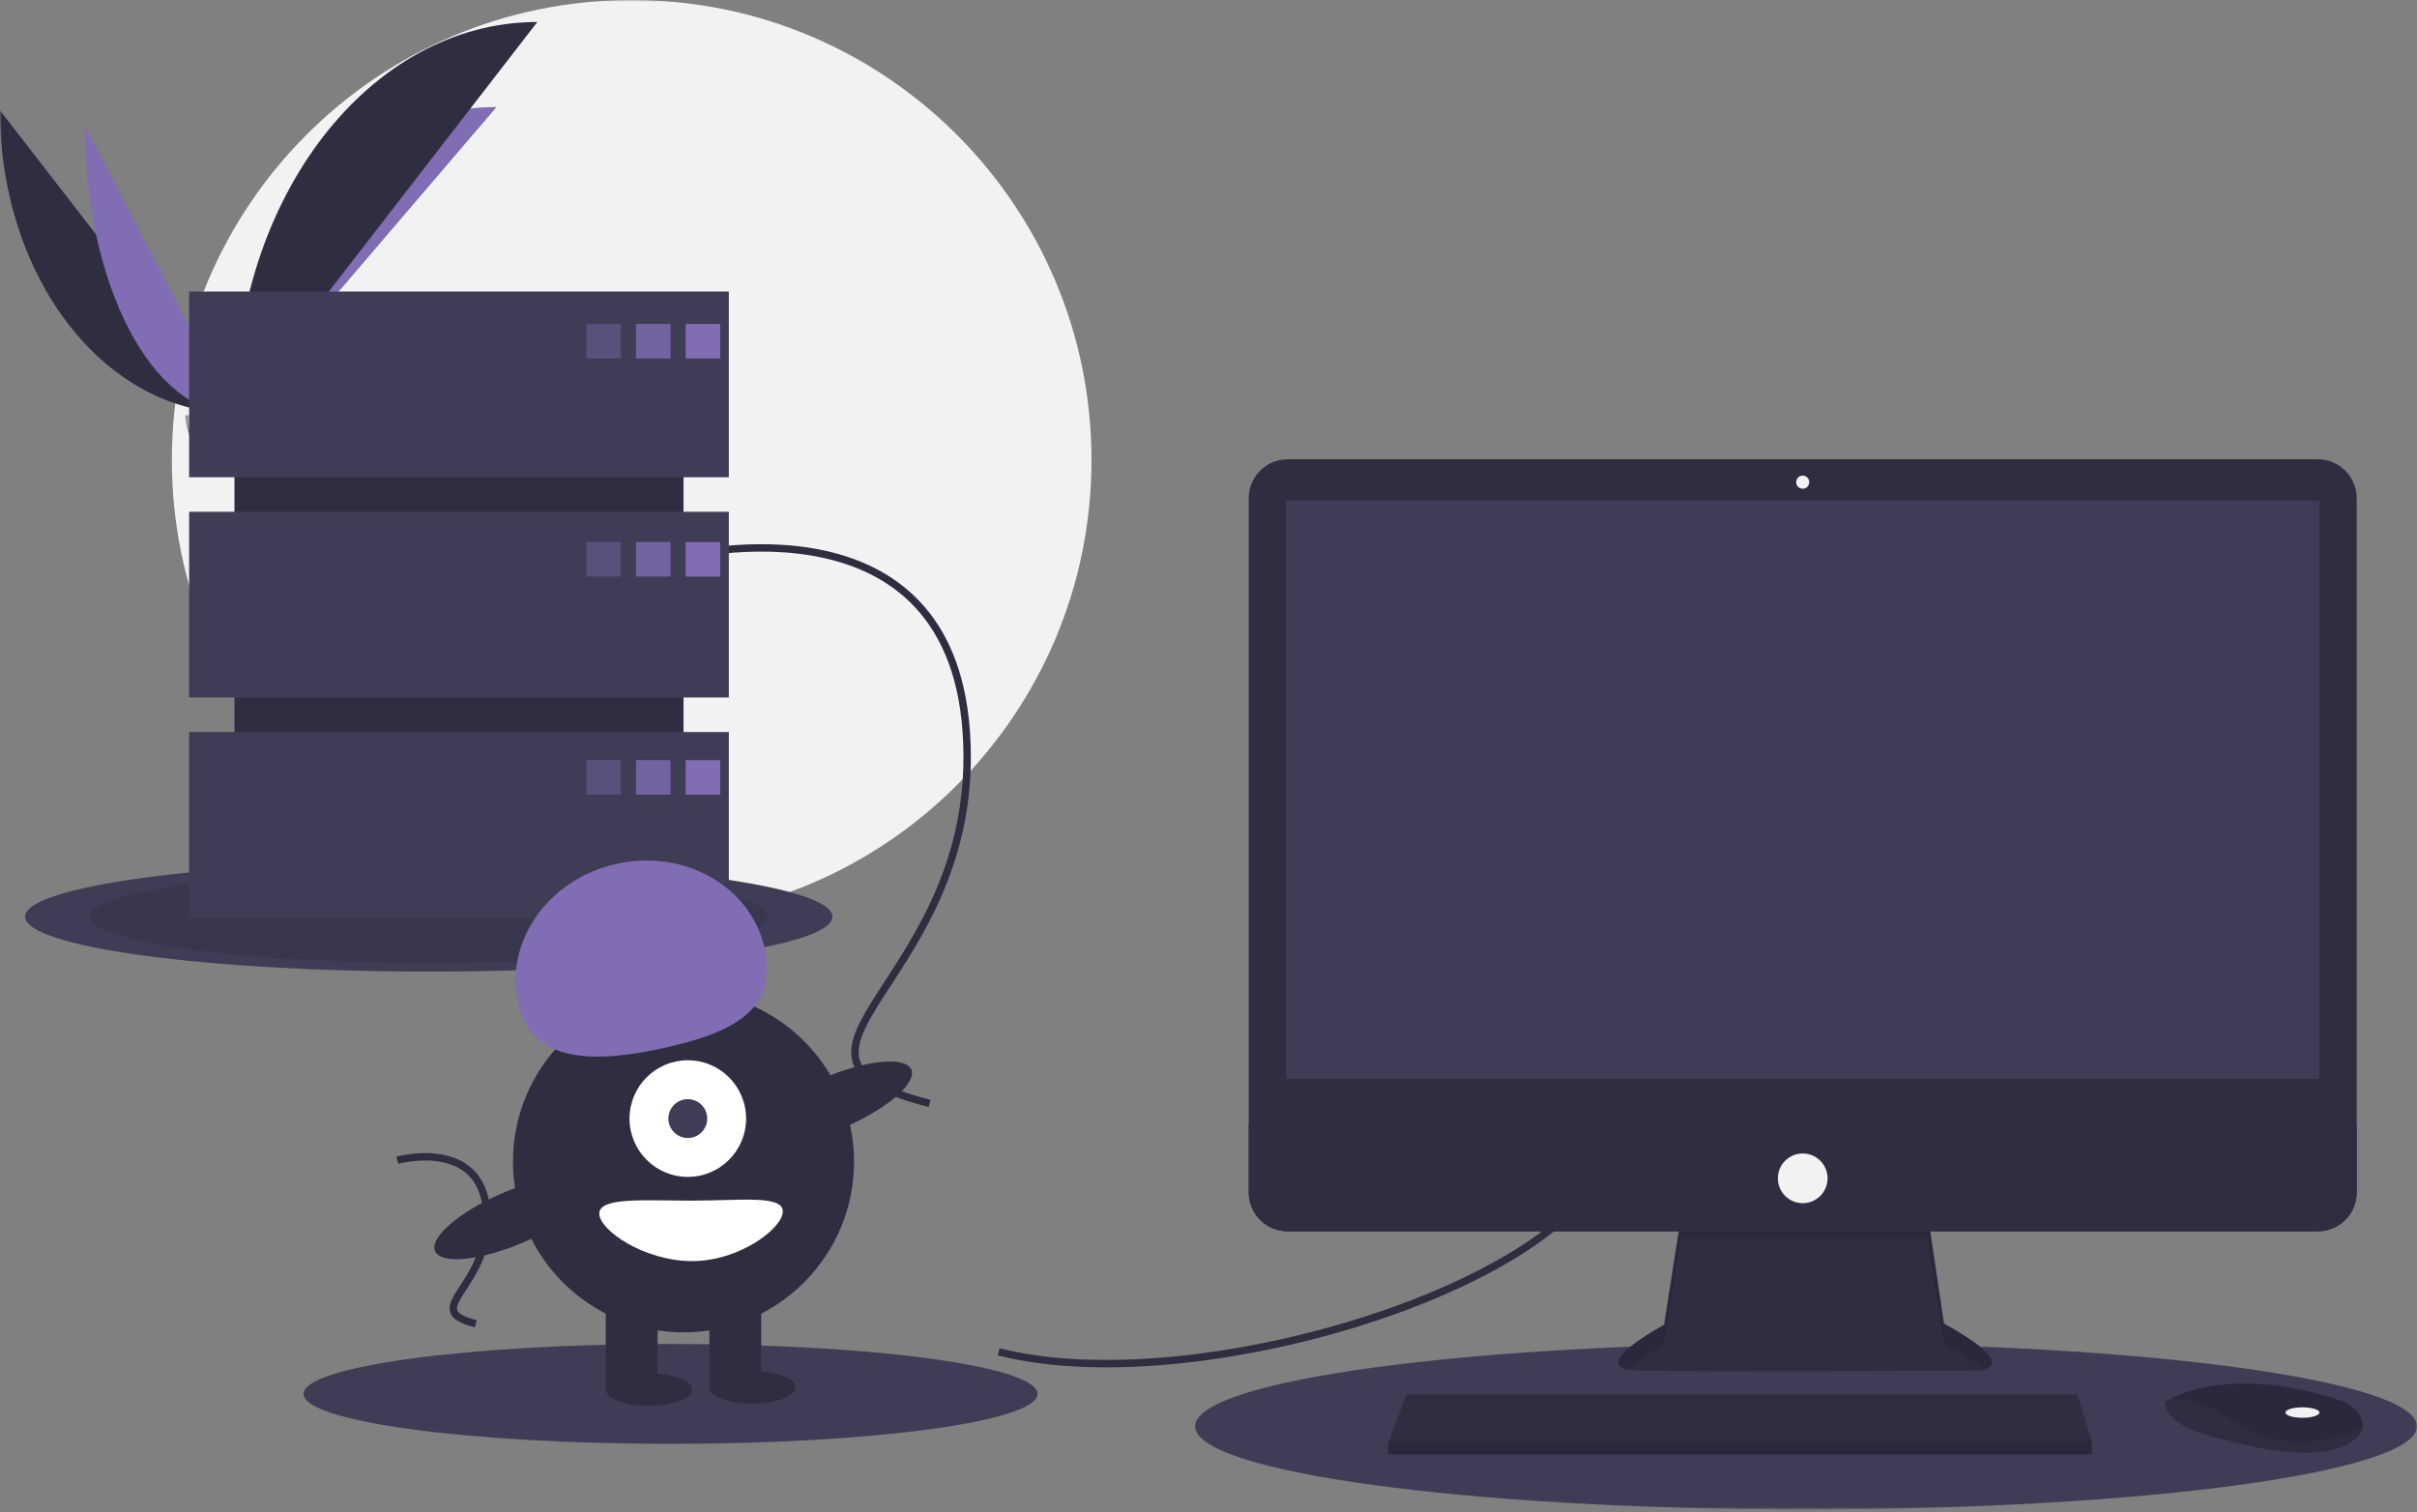 <svg width="652" height="408" viewBox="0 0 652 408" fill="none" xmlns="http://www.w3.org/2000/svg">
<rect x="0" y="0" width="652" height="408" fill="#808080" stroke="none"/>
<g clip-path="url(#clip0_101_49)">
<mask id="mask0_101_49" style="mask-type:luminance" maskUnits="userSpaceOnUse" x="0" y="0" width="652" height="408">
<path d="M652 0H0V407.2H652V0Z" fill="white"/>
</mask>
<g mask="url(#mask0_101_49)">
<path d="M170.399 248.165C238.904 248.165 294.439 192.611 294.439 124.082C294.439 55.554 238.904 0 170.399 0C101.894 0 46.359 55.554 46.359 124.082C46.359 192.611 101.894 248.165 170.399 248.165Z" fill="#F2F2F2"/>
<path d="M0 29.793C0 74.939 28.313 111.471 63.301 111.471L0 29.793Z" fill="#2F2E41"/>
<path d="M63.301 111.471C63.301 65.817 94.896 28.875 133.942 28.875L63.301 111.471Z" fill="#806DB3"/>
<path d="M22.936 33.885C22.936 76.769 40.99 111.471 63.302 111.471L22.936 33.885Z" fill="#806DB3"/>
<path d="M63.301 111.471C63.301 53.136 99.82 5.932 144.95 5.932L63.301 111.471Z" fill="#2F2E41"/>
<path d="M49.984 112.046C49.984 112.046 58.962 111.77 61.667 109.843C64.373 107.915 75.476 105.614 76.147 108.705C76.819 111.796 89.638 124.077 79.503 124.159C69.368 124.241 55.953 122.58 53.253 120.935C50.553 119.289 49.984 112.046 49.984 112.046Z" fill="#A8A8A8"/>
<path opacity="0.2" d="M79.684 123.083C69.549 123.165 56.134 121.504 53.434 119.859C51.378 118.606 50.558 114.109 50.284 112.035C50.094 112.043 49.984 112.046 49.984 112.046C49.984 112.046 50.553 119.289 53.253 120.934C55.954 122.58 69.368 124.241 79.503 124.159C82.429 124.136 83.439 123.094 83.384 121.552C82.978 122.484 81.862 123.066 79.684 123.083Z" fill="black"/>
<path d="M115.658 262.111C175.802 262.111 224.557 255.476 224.557 247.291C224.557 239.106 175.802 232.471 115.658 232.471C55.515 232.471 6.76 239.106 6.76 247.291C6.76 255.476 55.515 262.111 115.658 262.111Z" fill="#3F3D56"/>
<path opacity="0.1" d="M115.659 259.733C166.153 259.733 207.087 254.163 207.087 247.291C207.087 240.419 166.153 234.849 115.659 234.849C65.164 234.849 24.23 240.419 24.23 247.291C24.23 254.163 65.164 259.733 115.659 259.733Z" fill="black"/>
<path d="M487.197 407.2C578.215 407.2 652 397.159 652 384.772C652 372.385 578.215 362.344 487.197 362.344C396.178 362.344 322.393 372.385 322.393 384.772C322.393 397.159 396.178 407.2 487.197 407.2Z" fill="#3F3D56"/>
<path d="M180.882 389.506C235.557 389.506 279.88 383.475 279.88 376.034C279.88 368.593 235.557 362.561 180.882 362.561C126.206 362.561 81.883 368.593 81.883 376.034C81.883 383.475 126.206 389.506 180.882 389.506Z" fill="#3F3D56"/>
<path d="M269.398 364.674C321.81 378.073 422.555 347.198 433.62 312.245" stroke="#2F2E41" stroke-width="2" stroke-miterlimit="10"/>
<path d="M180.299 150.88C180.299 150.88 256.004 129.908 260.663 197.483C265.321 265.059 198.352 284.283 250.763 297.681" stroke="#2F2E41" stroke-width="2" stroke-miterlimit="10"/>
<path d="M107.158 312.993C107.158 312.993 129.912 306.689 131.312 327C132.712 347.31 112.584 353.088 128.337 357.115" stroke="#2F2E41" stroke-width="2" stroke-miterlimit="10"/>
<path d="M453.476 328.113L448.889 357.413C448.889 357.413 426.304 369.415 442.184 369.768C458.064 370.121 532.875 369.768 532.875 369.768C532.875 369.768 547.343 369.768 524.405 357.06L519.818 326.348L453.476 328.113Z" fill="#2F2E41"/>
<path opacity="0.1" d="M438.989 369.45C442.595 366.24 448.888 362.895 448.888 362.895L453.475 333.596L519.817 333.658L524.405 362.542C529.753 365.505 533.067 367.777 535.005 369.52C537.951 368.847 541.171 366.349 524.405 357.06L519.817 326.348L453.475 328.113L448.888 357.413C448.888 357.413 429.91 367.499 438.989 369.45Z" fill="black"/>
<path d="M625.23 123.901H347.356C341.553 123.901 336.848 128.608 336.848 134.413V321.661C336.848 327.466 341.553 332.173 347.356 332.173H625.23C631.034 332.173 635.739 327.466 635.739 321.661V134.413C635.739 128.608 631.034 123.901 625.23 123.901Z" fill="#2F2E41"/>
<path d="M625.683 135.021H346.906V291.048H625.683V135.021Z" fill="#3F3D56"/>
<path d="M486.294 131.844C487.268 131.844 488.058 131.053 488.058 130.079C488.058 129.104 487.268 128.314 486.294 128.314C485.319 128.314 484.529 129.104 484.529 130.079C484.529 131.053 485.319 131.844 486.294 131.844Z" fill="#F2F2F2"/>
<path d="M635.739 303.403V321.661C635.739 323.041 635.467 324.408 634.939 325.684C634.411 326.959 633.637 328.118 632.661 329.094C631.685 330.071 630.527 330.845 629.252 331.373C627.976 331.901 626.61 332.173 625.23 332.173H347.357C345.976 332.173 344.61 331.901 343.335 331.373C342.06 330.845 340.901 330.071 339.925 329.094C338.949 328.118 338.175 326.959 337.647 325.684C337.119 324.408 336.847 323.041 336.848 321.661V303.403H635.739Z" fill="#2F2E41"/>
<path d="M564.28 388.83V392.36H374.43V389.536L374.691 388.83L379.37 376.122H560.398L564.28 388.83Z" fill="#2F2E41"/>
<path d="M637.34 385.374C636.994 386.853 635.689 388.413 632.739 389.889C622.152 395.184 600.626 388.477 600.626 388.477C600.626 388.477 584.041 385.653 584.041 378.24C584.507 377.921 584.992 377.632 585.495 377.375C589.946 375.02 604.703 369.207 630.87 377.621C632.798 378.226 634.52 379.355 635.844 380.882C636.904 382.123 637.735 383.698 637.34 385.374Z" fill="#2F2E41"/>
<path opacity="0.1" d="M637.341 385.374C624.384 390.341 612.834 390.711 600.981 382.476C595.003 378.325 589.572 377.297 585.496 377.375C589.947 375.019 604.704 369.207 630.871 377.621C632.799 378.226 634.521 379.355 635.845 380.882C636.905 382.123 637.737 383.698 637.341 385.374Z" fill="black"/>
<path d="M621.095 382.476C623.629 382.476 625.683 381.844 625.683 381.064C625.683 380.284 623.629 379.652 621.095 379.652C618.562 379.652 616.508 380.284 616.508 381.064C616.508 381.844 618.562 382.476 621.095 382.476Z" fill="#F2F2F2"/>
<path d="M486.295 324.583C489.998 324.583 492.999 321.581 492.999 317.876C492.999 314.172 489.998 311.169 486.295 311.169C482.592 311.169 479.59 314.172 479.59 317.876C479.59 321.581 482.592 324.583 486.295 324.583Z" fill="#F2F2F2"/>
<path opacity="0.1" d="M564.28 388.83V392.36H374.43V389.536L374.691 388.83H564.28Z" fill="black"/>
<path d="M184.376 92.625H63.248V233.601H184.376V92.625Z" fill="#2F2E41"/>
<path d="M196.606 78.644H51.02V128.743H196.606V78.644Z" fill="#3F3D56"/>
<path d="M196.606 138.064H51.02V188.163H196.606V138.064Z" fill="#3F3D56"/>
<path d="M196.606 197.483H51.02V247.582H196.606V197.483Z" fill="#3F3D56"/>
<path opacity="0.4" d="M167.487 87.382H158.17V96.703H167.487V87.382Z" fill="#806DB3"/>
<path opacity="0.8" d="M180.882 87.382H171.564V96.703H180.882V87.382Z" fill="#806DB3"/>
<path d="M194.277 87.382H184.959V96.703H194.277V87.382Z" fill="#806DB3"/>
<path opacity="0.4" d="M167.487 146.219H158.17V155.54H167.487V146.219Z" fill="#806DB3"/>
<path opacity="0.8" d="M180.882 146.219H171.564V155.54H180.882V146.219Z" fill="#806DB3"/>
<path d="M194.277 146.219H184.959V155.54H194.277V146.219Z" fill="#806DB3"/>
<path opacity="0.4" d="M167.487 205.056H158.17V214.377H167.487V205.056Z" fill="#806DB3"/>
<path opacity="0.8" d="M180.882 205.056H171.564V214.377H180.882V205.056Z" fill="#806DB3"/>
<path d="M194.277 205.056H184.959V214.377H194.277V205.056Z" fill="#806DB3"/>
<path d="M184.376 359.431C209.784 359.431 230.382 338.827 230.382 313.41C230.382 287.993 209.784 267.389 184.376 267.389C158.968 267.389 138.371 287.993 138.371 313.41C138.371 338.827 158.968 359.431 184.376 359.431Z" fill="#2F2E41"/>
<path d="M177.388 349.528H163.412V374.577H177.388V349.528Z" fill="#2F2E41"/>
<path d="M205.34 349.528H191.363V374.577H205.34V349.528Z" fill="#2F2E41"/>
<path d="M175.059 379.238C181.491 379.238 186.706 377.282 186.706 374.869C186.706 372.456 181.491 370.5 175.059 370.5C168.627 370.5 163.412 372.456 163.412 374.869C163.412 377.282 168.627 379.238 175.059 379.238Z" fill="#2F2E41"/>
<path d="M203.01 378.655C209.443 378.655 214.657 376.699 214.657 374.286C214.657 371.873 209.443 369.917 203.01 369.917C196.578 369.917 191.363 371.873 191.363 374.286C191.363 376.699 196.578 378.655 203.01 378.655Z" fill="#2F2E41"/>
<path d="M185.542 317.488C194.225 317.488 201.265 310.446 201.265 301.759C201.265 293.072 194.225 286.03 185.542 286.03C176.858 286.03 169.818 293.072 169.818 301.759C169.818 310.446 176.858 317.488 185.542 317.488Z" fill="white"/>
<path d="M185.54 307.002C188.435 307.002 190.781 304.655 190.781 301.759C190.781 298.864 188.435 296.516 185.54 296.516C182.645 296.516 180.299 298.864 180.299 301.759C180.299 304.655 182.645 307.002 185.54 307.002Z" fill="#3F3D56"/>
<path d="M139.748 270.612C136.034 253.97 147.908 237.154 166.271 233.052C184.633 228.95 202.531 239.116 206.245 255.758C209.96 272.4 197.791 278.538 179.428 282.64C161.065 286.741 143.463 287.254 139.748 270.612Z" fill="#806DB3"/>
<path d="M227.525 304.231C239.204 299.231 247.4 292.204 245.831 288.536C244.262 284.868 233.522 285.949 221.842 290.949C210.163 295.95 201.967 302.977 203.537 306.644C205.106 310.312 215.846 309.232 227.525 304.231Z" fill="#2F2E41"/>
<path d="M141.338 335.106C153.017 330.106 161.213 323.079 159.643 319.411C158.074 315.743 147.334 316.824 135.655 321.824C123.976 326.825 115.78 333.852 117.349 337.519C118.918 341.187 129.659 340.107 141.338 335.106Z" fill="#2F2E41"/>
<path d="M211.163 326.809C211.163 331.313 199.57 340.207 186.705 340.207C173.84 340.207 161.664 331.895 161.664 327.391C161.664 322.887 173.84 323.896 186.705 323.896C199.57 323.896 211.163 322.304 211.163 326.809Z" fill="white"/>
</g>
</g>
<defs>
<clipPath id="clip0_101_49">
<rect width="652" height="408" fill="white"/>
</clipPath>
</defs>
</svg>
